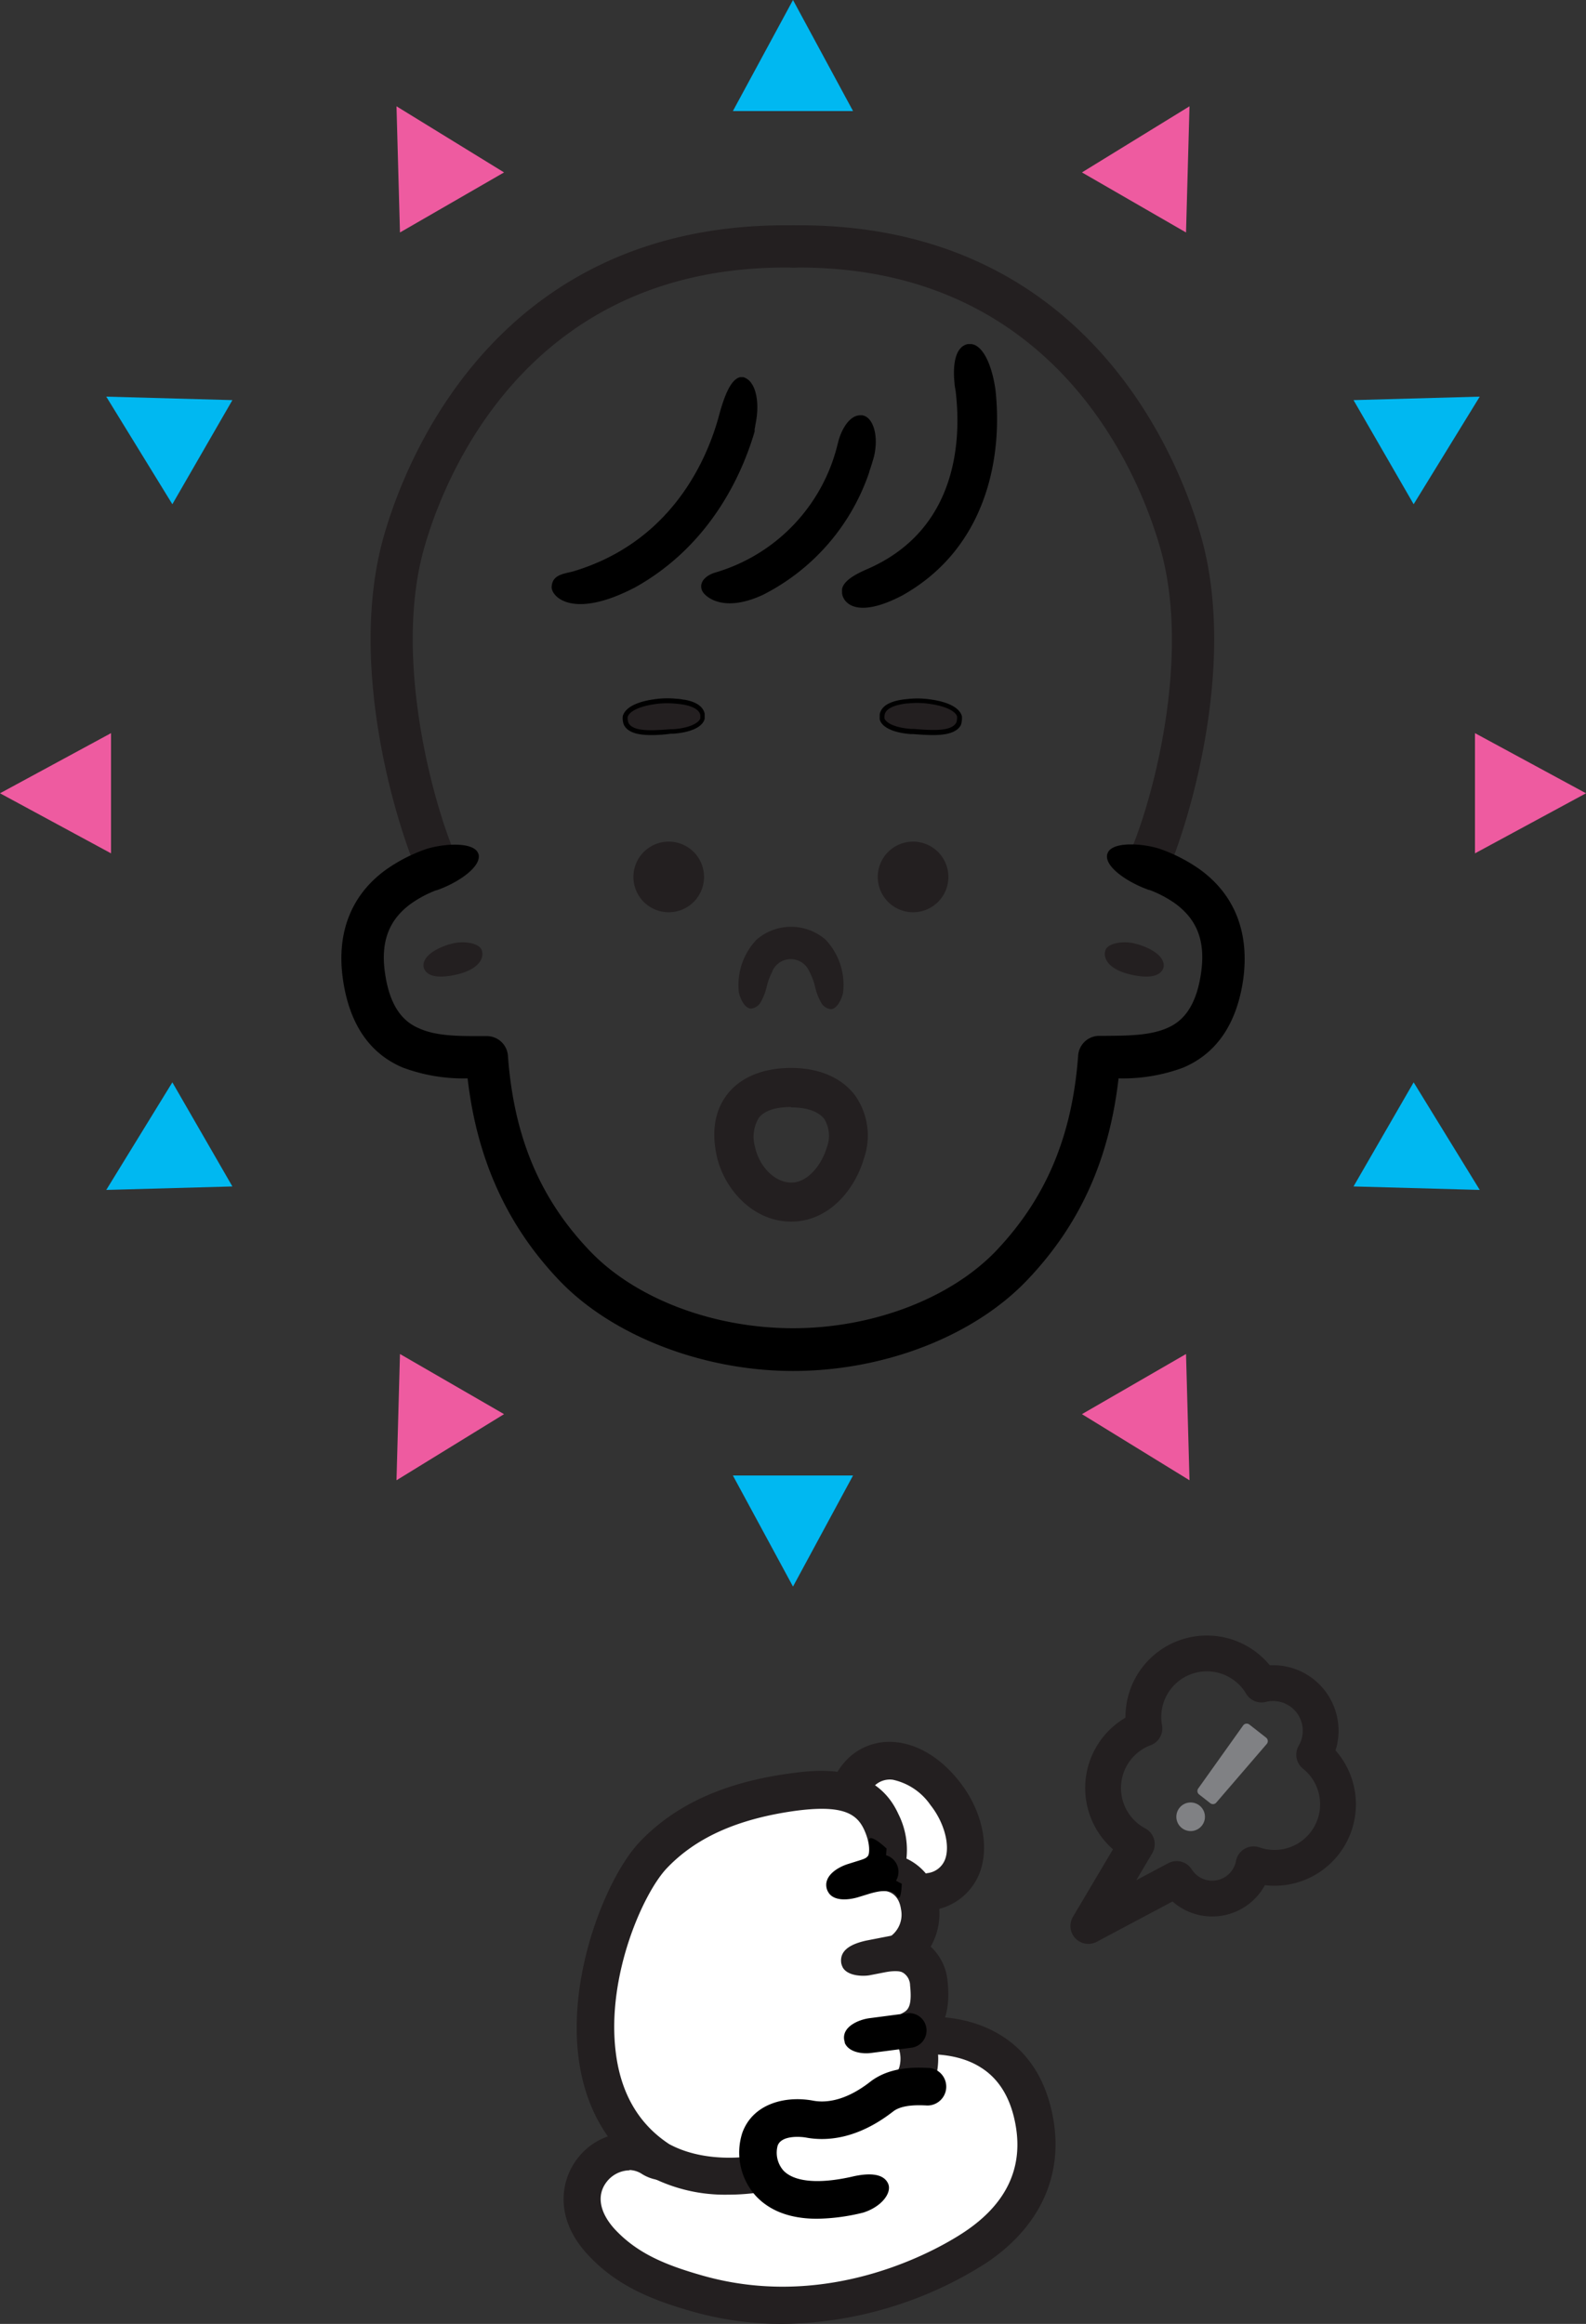 <svg xmlns="http://www.w3.org/2000/svg" viewBox="0 0 196.28 287.5"><rect x="0" y="0" width="196.28" height="287.5" fill="#333333" stroke="none"/><defs><style>.cls-1{fill:#00b8f1;}.cls-2{fill:#ee5ba0;}.cls-3{fill:#231f20;}.cls-4{fill:#fff;}.cls-5{fill:#808184;}.cls-6{fill:none;stroke:#231f20;stroke-linecap:round;stroke-linejoin:round;stroke-width:4.43px;}</style></defs><title>icon_baby</title><g id="レイヤー_2" data-name="レイヤー 2"><g id="レイヤー_1-2" data-name="レイヤー 1"><polygon class="cls-1" points="98.14 0 105.57 13.74 90.7 13.74 98.14 0"/><polygon class="cls-2" points="49.07 13.15 62.38 21.33 49.5 28.76 49.07 13.15"/><polygon class="cls-1" points="13.15 49.07 28.76 49.5 21.33 62.38 13.15 49.07"/><polygon class="cls-2" points="0 98.14 13.74 90.7 13.74 105.57 0 98.14"/><polygon class="cls-1" points="13.15 147.21 21.33 133.9 28.76 146.78 13.15 147.21"/><polygon class="cls-2" points="49.07 183.13 49.5 167.51 62.38 174.95 49.07 183.13"/><polygon class="cls-1" points="98.14 196.28 90.7 182.54 105.57 182.54 98.14 196.28"/><polygon class="cls-2" points="147.21 183.13 133.9 174.95 146.78 167.51 147.21 183.13"/><polygon class="cls-1" points="183.13 147.21 167.51 146.78 174.95 133.9 183.13 147.21"/><polygon class="cls-2" points="196.28 98.14 182.54 105.57 182.54 90.7 196.28 98.14"/><polygon class="cls-1" points="183.13 49.07 174.95 62.38 167.51 49.5 183.13 49.07"/><polygon class="cls-2" points="147.21 13.15 146.78 28.76 133.9 21.33 147.21 13.15"/><path class="cls-3" d="M142,109.71a2.62,2.62,0,0,1-2.39-3.69c3-6.61,7.85-24.63,4-38.14-2.3-8.16-12.3-34.78-44.71-34.78h-.85a2.62,2.62,0,0,1,0-5.23h.87c36.09,0,47.21,29.54,49.75,38.6,4.52,16.08-1.75,36-4.31,41.69A2.62,2.62,0,0,1,142,109.71Z"/><path class="cls-3" d="M54.16,109.71a2.62,2.62,0,0,1-2.39-1.55c-2.56-5.7-8.83-25.61-4.31-41.69,2.55-9.06,13.66-38.6,49.75-38.6h.87A2.62,2.62,0,1,1,98,33.1h-.82c-32.41,0-42.42,26.62-44.71,34.78-3.8,13.51,1.09,31.53,4,38.14a2.62,2.62,0,0,1-2.39,3.69Z"/><path d="M148.49,107.56a20.06,20.06,0,0,0-4.94-2.54c-2-.66-5.57-.93-6.38.34a2.57,2.57,0,0,0-.13.28c-.42,1.48,2.24,3.32,4.62,4.26l.29.11.24.09.07,0a14.18,14.18,0,0,1,3.17,1.67c2.74,2,3.76,4.69,3.22,8.53-.68,4.87-2.77,6.28-4.29,6.92-2.1.89-4.81.91-7.44.93H136a2.62,2.62,0,0,0-2.57,2.43c-.73,10-4,17.68-10.14,24.15-5.65,5.91-15.29,9.59-25.14,9.59S78.65,160.68,73,154.76c-6.19-6.47-9.41-14.14-10.14-24.15a2.62,2.62,0,0,0-2.57-2.43h-.92c-2.63,0-5.34,0-7.44-.93-1.52-.64-3.61-2.05-4.29-6.92-.54-3.84.49-6.55,3.22-8.53A14.18,14.18,0,0,1,54,110.13l.07,0,.24-.09.29-.11c2.38-.94,5-2.78,4.62-4.26a2.57,2.57,0,0,0-.13-.28c-.82-1.27-4.34-1-6.38-.34a20.06,20.06,0,0,0-4.94,2.54c-4.29,3.1-6.14,7.77-5.34,13.49.78,5.56,3.28,9.26,7.44,11a21.43,21.43,0,0,0,8,1.33c1.15,10,4.88,18.22,11.35,25s17.69,11.2,28.93,11.2,22.32-4.29,28.93-11.2,10.2-15,11.35-25a21.43,21.43,0,0,0,8-1.33c4.16-1.76,6.66-5.46,7.44-11C154.63,115.33,152.78,110.66,148.49,107.56Z"/><circle class="cls-3" cx="82.76" cy="108.49" r="2.44"/><path class="cls-3" d="M82.76,112.86a4.37,4.37,0,1,1,4.37-4.37A4.37,4.37,0,0,1,82.76,112.86Zm0-4.87a.5.5,0,1,0,.5.5A.5.5,0,0,0,82.76,108Z"/><circle class="cls-3" cx="113.03" cy="108.49" r="2.44"/><path class="cls-3" d="M113,112.86a4.37,4.37,0,1,1,4.37-4.37A4.37,4.37,0,0,1,113,112.86Zm0-4.87a.5.5,0,1,0,.5.5A.5.5,0,0,0,113,108Z"/><path class="cls-3" d="M86.94,88.56c0-.06,0-.12,0-.18-.19-.85-1.15-1.29-2.28-1.51h0c-.29-.05-.6-.09-.9-.12a10.63,10.63,0,0,0-2.7.06l-.38.06h0c-1.46.25-3,.8-3.25,1.74a2,2,0,0,0,.1.93c.71,1.41,3.49,1.13,5.87.95s3.48-1,3.59-1.6a2,2,0,0,0,0-.21S86.95,88.59,86.94,88.56Z"/><path d="M80.63,90.94c-1.55,0-2.91-.25-3.42-1.27a2.23,2.23,0,0,1-.13-1.1c.39-1.3,2.36-1.81,3.49-2l.4-.06a11,11,0,0,1,2.77-.06c.31,0,.62.07.93.12l.08,0c1.42.26,2.26.84,2.46,1.72,0,.08,0,.15,0,.22h0s0,.09,0,.14,0,.16,0,.24c-.14.8-1.23,1.68-3.87,1.88l-.32,0C82.25,90.88,81.42,90.94,80.63,90.94ZM82.58,87a10,10,0,0,0-1.52.11l-.38.06c-1.66.28-2.82.87-3,1.53a2.35,2.35,0,0,0,0,.28,1.68,1.68,0,0,0,.1.45c.58,1.14,3.06.95,5.25.78l.32,0c2.47-.19,3.25-1,3.32-1.36,0,0,0-.09,0-.15v-.1c0-.05,0-.1,0-.15-.17-.76-1.2-1.11-2-1.26a9,9,0,0,0-.9-.12A11,11,0,0,0,82.58,87Z"/><path class="cls-3" d="M109.16,88.56c0-.06,0-.12,0-.18.19-.85,1.15-1.29,2.28-1.51h0c.29-.05.6-.09.9-.12a10.63,10.63,0,0,1,2.7.06l.38.06h0c1.46.25,3,.8,3.25,1.74a2,2,0,0,1-.1.93c-.71,1.41-3.49,1.13-5.87.95s-3.48-1-3.59-1.6a2,2,0,0,1,0-.21S109.16,88.59,109.16,88.56Z"/><path d="M115.46,90.94c-.78,0-1.61-.06-2.4-.12l-.32,0c-2.64-.2-3.73-1.09-3.87-1.85a2.38,2.38,0,0,1,0-.28s0-.09,0-.14h0c0-.07,0-.14,0-.2.2-.89,1-1.47,2.52-1.75.33-.06.65-.1,1-.13a11.05,11.05,0,0,1,2.77.06l.39.06c1.15.19,3.11.7,3.49,2a2.18,2.18,0,0,1,0,.5,2.29,2.29,0,0,1-.13.62C118.39,90.68,117,90.94,115.46,90.94Zm-6-2.36v.1a1.77,1.77,0,0,0,0,.18c.07.35.85,1.14,3.32,1.32l.32,0c2.19.17,4.67.36,5.26-.81a1.72,1.72,0,0,0,.08-.42,1.67,1.67,0,0,0,0-.33c-.19-.62-1.34-1.2-3-1.48l-.38-.06a10.48,10.48,0,0,0-2.63-.06c-.3,0-.59.06-.88.11-.86.16-1.89.51-2.07,1.28C109.48,88.48,109.47,88.53,109.46,88.58Z"/><path class="cls-3" d="M56.57,120.55c2.49-.59,3.34-1.84,3.09-2.88a1.92,1.92,0,0,0-.1-.26c-.45-.76-2.13-1-3.46-.71l-.58.15h0c-2.54.82-3.29,2-3.08,2.85a1.91,1.91,0,0,0,.07.19C52.88,120.67,54,121.15,56.57,120.55Z"/><path class="cls-3" d="M139.86,120.55c-2.49-.59-3.34-1.84-3.09-2.88a1.92,1.92,0,0,1,.1-.26c.45-.76,2.13-1,3.46-.71l.58.15h0c2.54.82,3.29,2,3.08,2.85a1.91,1.91,0,0,1-.07.19C143.55,120.67,142.39,121.15,139.86,120.55Z"/><path class="cls-3" d="M102.19,116.27a6.51,6.51,0,0,0-8.58,0,8.13,8.13,0,0,0-2.17,6.51c.28,1.17.89,2,1.52,2a1.6,1.6,0,0,0,1.18-.79,7.42,7.42,0,0,0,.72-1.81h0a7.73,7.73,0,0,1,.73-2l0,0,0-.05h0a2.49,2.49,0,0,1,4.57.06,7.63,7.63,0,0,1,.75,2.06h0a7.43,7.43,0,0,0,.72,1.81,1.6,1.6,0,0,0,1.18.79c.62,0,1.24-.86,1.52-2A8.13,8.13,0,0,0,102.19,116.27Z"/><path class="cls-3" d="M97.92,151.13c-4.89,0-8.41-4.24-9.24-8.22s.35-6.32,1.45-7.68,3.44-3.11,7.79-3.11c3.45,0,6.26,1.21,7.91,3.41a8.61,8.61,0,0,1,1.1,7.75h0C105.8,147.19,102.57,151.13,97.92,151.13Zm0-14.18c-1.35,0-3.15.23-4,1.33a4.51,4.51,0,0,0-.47,3.65c.45,2.15,2.25,4.37,4.51,4.37,2,0,3.74-2.2,4.37-4.37h0a4,4,0,0,0-.32-3.5C101.26,137.48,99.82,137,97.92,137Zm6.69,5.65h0Z"/><path d="M106.71,51.38a2.39,2.39,0,0,0-.33,0c-1.33.08-2.25,1.83-2.62,3.19l-.09.35h0A21.92,21.92,0,0,1,88.59,70.81h0c-1.65.48-2.17,1.59-1.58,2.47l0,0a1.84,1.84,0,0,0,.26.3c1.06,1,3.37,1.77,7.17,0a26.53,26.53,0,0,0,13.14-15.18l0-.05c.23-.67.42-1.28.57-1.82C108.79,53.92,108.06,51.58,106.71,51.38Z"/><path d="M120.23,42.57h-.31l-.16,0c-1.53.33-1.87,2.5-1.63,4.83,0,.3.09.62.14,1h0c.65,5.41.57,17-10.93,22h0c-1.9.82-2.92,1.56-3.13,2.46,0,0,0,.09,0,.13a1.63,1.63,0,0,0,0,.25s0,.09,0,.14c.11,1.13,1.71,3.28,7.45.29,10.7-6,12.43-17.56,11.53-25.5C122.71,44.89,121.56,42.73,120.23,42.57Z"/><path d="M92.26,46.77h0a.86.86,0,0,0-.31-.11h-.27l-.08,0c-1.23.28-2,2.58-2.5,4.31h0C87.89,55.73,83.8,66.86,70.9,70.7c-1.06.28-2.51.37-2.62,1.82h0c-.19,1.13,2.4,4.29,10.35.13C88,67.41,91.88,58.55,93.39,53.39l0-.14s0-.1,0-.14.06-.27.08-.41v-.07C94.11,49.69,93.49,47.33,92.26,46.77Z"/><path class="cls-4" d="M107.26,228.39c-3-4-3-7.32-.36-9.46s6.72-1.28,10,2.91,4,10.85-1.68,12.13C111.15,234.92,111.35,233.79,107.26,228.39Z"/><path class="cls-3" d="M113.17,236.6c-2.71,0-3.93-1.51-6-4.39-.49-.68-1.06-1.48-1.76-2.4h0c-5.5-7.25-1.37-11.53,0-12.67a7.39,7.39,0,0,1,5.53-1.6c2.78.3,5.55,2,7.8,4.87,2.72,3.43,3.73,7.79,2.57,11.1a7.33,7.33,0,0,1-5.55,4.75A11.93,11.93,0,0,1,113.17,236.6ZM109.11,227c.73,1,1.33,1.79,1.84,2.5a12.24,12.24,0,0,0,2,2.42c.1.06.48.11,1.83-.19a2.66,2.66,0,0,0,2.2-1.75c.62-1.75-.15-4.56-1.82-6.66a7.61,7.61,0,0,0-4.66-3.14,2.73,2.73,0,0,0-2.09.58c-1.64,1.33-1.39,3.44.74,6.25Z"/><path class="cls-4" d="M92.35,264.59c-7.09.32-.23,6.05-8.33,2.94-1.74-.67-1.16.51-3.53-.75-5.22-2.77-12.13,4-6,10.54,3.08,3.32,6.84,5,12,6.42,15.06,4.26,28.48-1.85,34.28-5.7,4.67-3.1,8.63-8.08,7.38-15.43-1.94-11.42-12.41-12.22-21-9.52C101.88,254.72,92.35,264.59,92.35,264.59Z"/><path class="cls-3" d="M96.89,287.5A40.62,40.62,0,0,1,85.8,286c-5.29-1.5-9.54-3.27-13.06-7.07-4.2-4.53-3.33-9.2-1.32-11.83a8.05,8.05,0,0,1,10.15-2.35,5.63,5.63,0,0,0,.7.33,4.44,4.44,0,0,1,2.57.31c.72.28,1.25.45,1.64.57.44-1.53,1.56-3.17,4.8-3.58,2.37-2.39,10.11-9.91,15.1-11.48,4-1.24,11.48-2.78,17.43.86,3.53,2.16,5.74,5.69,6.56,10.49,1.2,7.06-1.77,13.37-8.38,17.75A47.76,47.76,0,0,1,96.89,287.5Zm-19-19a3.66,3.66,0,0,0-2.82,1.44c-1.26,1.63-.88,3.76,1,5.83,2.79,3,6.25,4.44,10.91,5.76,16.18,4.58,29.8-3.69,32.36-5.4,5.13-3.41,7.27-7.81,6.37-13.1-.58-3.42-2.06-5.87-4.4-7.3-3.2-2-8.16-2.1-13.61-.39-3.8,1.19-11.22,8.28-13.76,10.9a2.33,2.33,0,0,1-1.57.71,4.09,4.09,0,0,0-1.5.26c0,.1-.05.26-.07.38a3.6,3.6,0,0,1-1.65,2.78c-1.48.85-3.34.41-6.05-.63l-.16-.06a5.12,5.12,0,0,1-3.62-.81A3.1,3.1,0,0,0,77.93,268.46Zm14.42-3.87h0Z"/><path class="cls-4" d="M80.81,229.51c5.07-5.35,12-7.08,17.11-7.79s9.27-.44,11.13,3.64,0,6.21,0,6.21a4.65,4.65,0,0,1,4.75,4.31,5.61,5.61,0,0,1-2.34,5.58,4.26,4.26,0,0,1,3.47,3.88c.49,4.59-1.42,5.29-2.41,5.85,1.28.78,2.76,6.64-2.26,8.33-5.32,8.05-19.78,12.48-28.57,7.77C67.62,258.28,75.27,235.37,80.81,229.51Z"/><path class="cls-3" d="M90.11,271.51a20.16,20.16,0,0,1-9.51-2.16l-.16-.09c-5-3.2-8.07-8.34-8.86-14.86-1.29-10.56,3.65-22.36,7.55-26.49h0c4.35-4.59,10.39-7.37,18.48-8.49,3.18-.44,10.63-1.48,13.57,5a9.85,9.85,0,0,1,1,5.51,7,7,0,0,1,4,5.65,8.22,8.22,0,0,1-1,5.25,6.58,6.58,0,0,1,2.09,4.28c.38,3.51-.46,5.49-1.63,6.71a9,9,0,0,1,.42,3.82,7,7,0,0,1-4.26,5.8C107.24,267.68,98.26,271.51,90.11,271.51Zm-7.23-6.22c7.51,4,20.56.35,25.45-7a2.32,2.32,0,0,1,1.2-.92,2.49,2.49,0,0,0,1.77-1.64,3.85,3.85,0,0,0-.22-2.67,2.33,2.33,0,0,1,.3-3.84l.25-.14c.67-.36,1.29-.71,1-3.45a1.88,1.88,0,0,0-1.48-1.83,2.33,2.33,0,0,1-.87-4.3,3.31,3.31,0,0,0,1.23-3.27c-.32-2.28-2-2.32-2.33-2.3a2.36,2.36,0,0,1-2.33-1.33,2.18,2.18,0,0,1,.42-2.49c.14-.24.72-1.45-.33-3.76-.93-2-2.7-3.13-8.69-2.3-7,1-12.14,3.29-15.74,7.09-2.89,3.05-7.47,13.25-6.31,22.72C76.82,259,79.07,262.82,82.87,265.29Zm28.43-12.11h0Z"/><path class="cls-4" d="M114.84,258.16c-1.59-.08-4-.13-5.77,1.23-3.74,2.91-6.9,3.16-8.91,2.78S94.95,262,94,264.67s.14,10.3,13.74,6.42"/><path d="M110.89,232.67a2.14,2.14,0,0,0-1.23-3.15l.06-.83s-2.51-2.39-2.18-.66-.33,1.86-1.24,2.15h0l-1.34.42c-1.34.42-3.07,1.5-2.64,3.07a1.68,1.68,0,0,0,.2.44l.06.1c.72,1,2.42.87,3.69.48h0l1.3-.4c.76-.23,2.84-.78,3.4.26s.63-1.5.63-1.5Z"/><path class="cls-3" d="M113,242.76a2.14,2.14,0,0,0-2.12-3.4l-3.69.72c-1.8.4-3.32,1.15-3.08,2.79a2.13,2.13,0,0,0,.21.57c.66,1.07,2.58,1.07,3.34.92l1.75-.34h0c1.31-.26,2.82-.35,3.11.88s1-1.54,1-1.54Z"/><path d="M114.65,250.92a2.15,2.15,0,0,0-2.41-1.85l-4.64.61c-1.29.17-3.31,1-3.14,2.58a2.15,2.15,0,0,0,.08.36l0,.09.05.12c.53,1.06,2.12,1.3,3.22,1.15h0l5-.65A2.15,2.15,0,0,0,114.65,250.92Z"/><path d="M115,255.84c-1.56-.08-4.81-.23-7.31,1.71-3.12,2.43-5.56,2.61-7.06,2.33-3.43-.64-7.47.36-8.77,4a8,8,0,0,0,1.7,7.81c1.75,1.86,4.28,2.8,7.56,2.8a24.9,24.9,0,0,0,5.71-.76c2.22-.7,3.48-2.34,3.13-3.46l-.06-.15c-.57-1.24-2.35-1.34-4.52-.82-4.07.91-7.09.64-8.43-.78a3.35,3.35,0,0,1-.71-3.07c.45-1.27,2.7-1.15,3.53-1,2.43.45,6.28.26,10.76-3.23,1.14-.89,3.23-.79,4.23-.74a2.33,2.33,0,0,0,.23-4.65Z"/><circle class="cls-5" cx="147.35" cy="224.75" r="1.77" transform="translate(-120.44 202.13) rotate(-51.92)"/><path class="cls-5" d="M148.4,222l1.38,1.08a.54.54,0,0,0,.74-.07l6.25-7.26a.54.54,0,0,0-.08-.78l-2.07-1.62a.54.54,0,0,0-.77.11l-5.56,7.8A.54.54,0,0,0,148.4,222Z"/><path class="cls-6" d="M162.64,217.08a5.89,5.89,0,0,0-6.52-8.68,7.86,7.86,0,0,0-14.49,5.43,7.87,7.87,0,0,0-.94,14.32h0l-6,10.12,10.93-5.81h0a5.21,5.21,0,0,0,9.52-1.82,7.86,7.86,0,0,0,7.51-13.55Z"/></g></g></svg>
